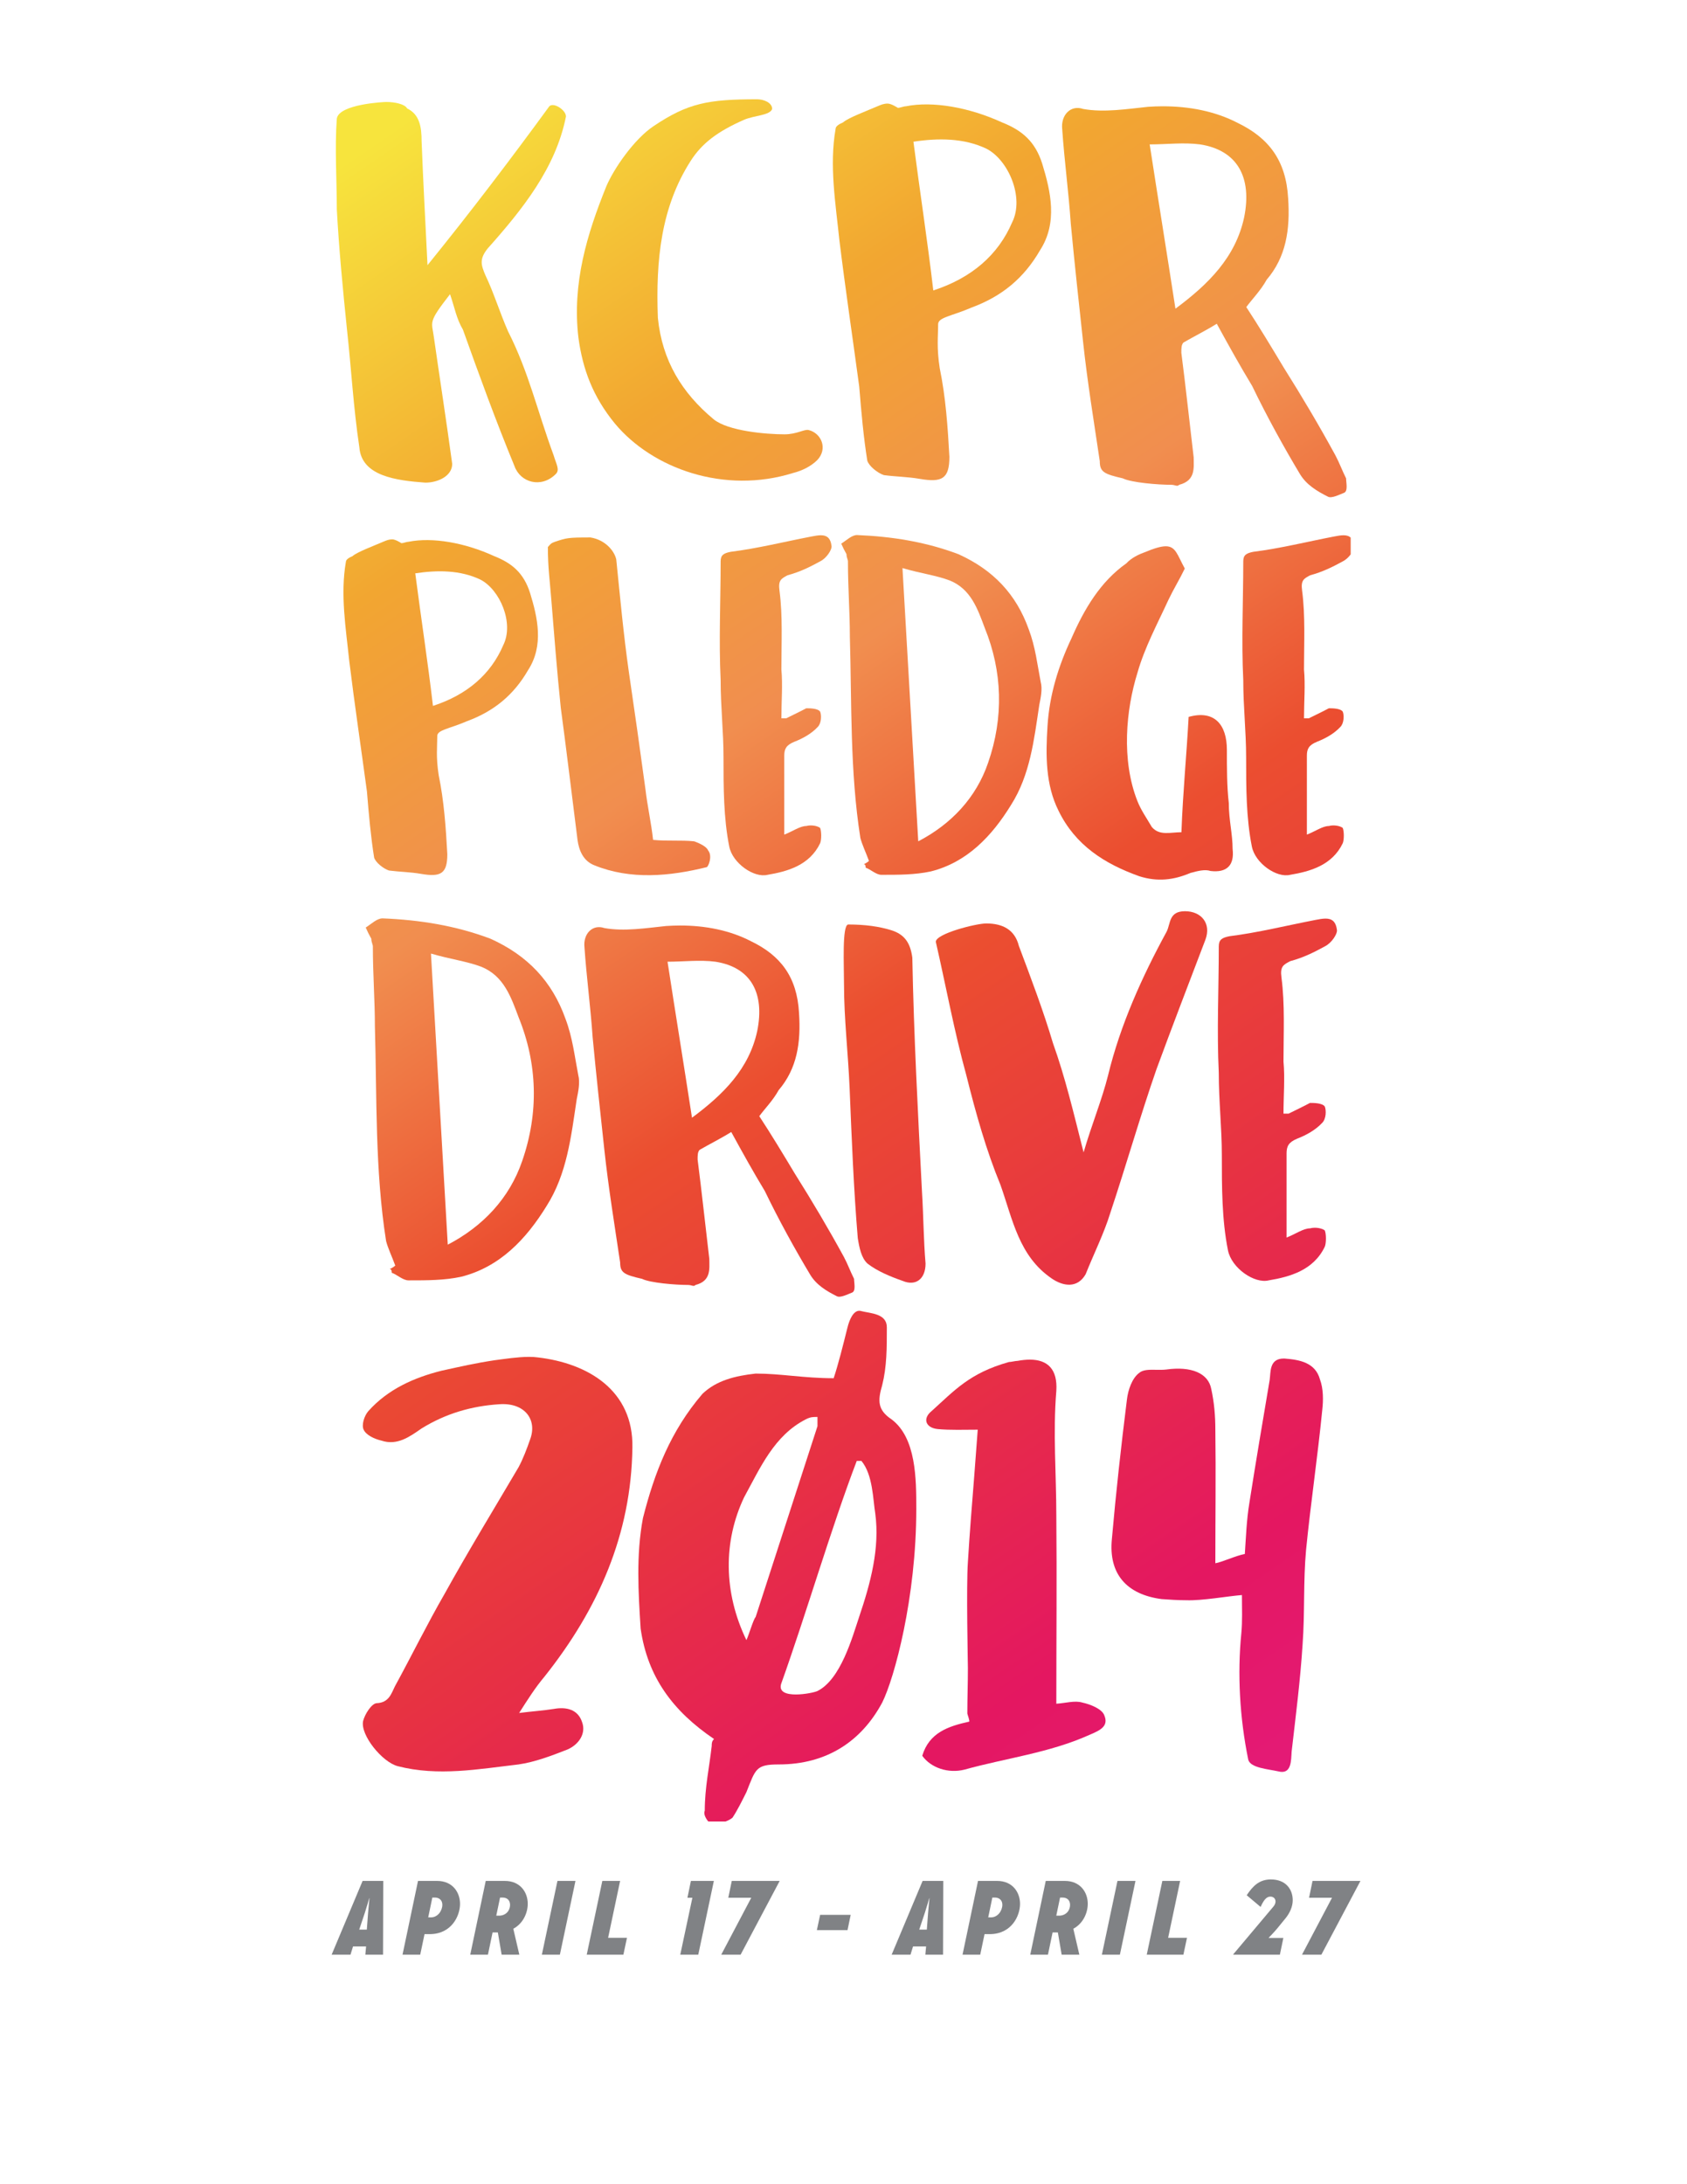 <?xml version="1.0" encoding="utf-8"?>
<!-- Generator: Adobe Illustrator 16.0.0, SVG Export Plug-In . SVG Version: 6.00 Build 0)  -->
<!DOCTYPE svg PUBLIC "-//W3C//DTD SVG 1.1//EN" "http://www.w3.org/Graphics/SVG/1.1/DTD/svg11.dtd">
<svg version="1.1" id="Layer_1" xmlns="http://www.w3.org/2000/svg" xmlns:xlink="http://www.w3.org/1999/xlink" x="0px" y="0px"
	 width="612px" height="792px" viewBox="0 0 612 792" enable-background="new 0 0 612 792" xml:space="preserve">
<g>
	<defs>
		<path id="SVGID_1_" d="M150.646,207.895c7.983-1.215,16.311-1.215,23.595,2.253c7.122,3.646,12.321,15.79,8.337,23.773
			c-4.515,10.589-13.19,18.049-25.511,22.041C155.16,239.65,152.729,224.031,150.646,207.895 M139.017,196.443
			c-2.776,1.215-9.714,3.815-11.105,5.207c-1.215,0.515-2.43,1.215-2.43,2.077c-2.078,11.805,0,24.125,1.215,35.923
			c1.914,15.613,4.337,31.925,6.421,47.368c0.692,8.506,1.392,16.313,2.607,23.949c0.516,1.738,3.292,3.992,5.376,4.684
			c3.992,0.523,7.637,0.523,11.628,1.215c7.115,1.215,9.545,0,9.545-7.114c-0.523-9.714-1.215-19.434-3.123-28.632
			c-1.045-6.768-0.522-10.237-0.522-14.229c0-2.254,4.337-2.6,10.759-5.376c9.89-3.645,17.004-9.545,22.211-18.565
			c5.722-8.853,3.469-18.919,0.692-27.941c-2.253-7.114-6.422-10.759-13.013-13.359c-10.589-4.861-22.387-6.945-31.062-5.207
			c-0.693,0-1.908,0.516-2.601,0.516c0,0-2.084-1.384-3.299-1.384C141.101,195.575,140.233,195.92,139.017,196.443"/>
	</defs>
	<clipPath id="SVGID_2_">
		<use xlink:href="#SVGID_1_"  overflow="visible"/>
	</clipPath>
	
		<linearGradient id="SVGID_3_" gradientUnits="userSpaceOnUse" x1="0" y1="791.922" x2="1" y2="791.922" gradientTransform="matrix(383.806 586.517 586.517 -383.806 -464416.219 304047.5)">
		<stop  offset="0" style="stop-color:#F7E43D"/>
		<stop  offset="0.194" style="stop-color:#F2A631"/>
		<stop  offset="0.355" style="stop-color:#F18E4F"/>
		<stop  offset="0.518" style="stop-color:#EB4E30"/>
		<stop  offset="0.693" style="stop-color:#E73143"/>
		<stop  offset="0.855" style="stop-color:#E41761"/>
		<stop  offset="1" style="stop-color:#E41B7E"/>
	</linearGradient>
	<polygon clip-path="url(#SVGID_2_)" fill="url(#SVGID_3_)" points="175.159,160.838 253.85,281.09 145.566,351.948 66.875,231.696 
			"/>
</g>
<g>
	<defs>
		<path id="SVGID_4_" d="M201.355,196.443c-1.385,0.516-1.385,0.516-2.6,1.907c0,7.461,0.692,11.975,1.215,18.743
			c1.039,12.666,2.077,26.202,3.469,39.562c2.084,15.443,3.991,31.578,6.068,47.891c0.523,3.821,2.085,7.636,6.076,9.198
			c13.19,5.375,27.418,3.991,40.777,0.692c0.522,0,2.26-3.992,0.522-6.069c-0.522-1.391-3.123-2.606-5.03-3.298
			c-4.86-0.523-9.544,0-14.927-0.523c-0.692-6.245-2.077-12.321-2.777-18.39c-1.907-14.058-3.991-28.809-6.067-42.861
			c-1.916-13.536-3.123-26.724-4.515-40.43c-0.693-3.13-3.991-7.121-9.368-7.983C206.039,194.882,205.523,195.052,201.355,196.443"
			/>
	</defs>
	<clipPath id="SVGID_5_">
		<use xlink:href="#SVGID_4_"  overflow="visible"/>
	</clipPath>
	
		<linearGradient id="SVGID_6_" gradientUnits="userSpaceOnUse" x1="0" y1="791.957" x2="1" y2="791.957" gradientTransform="matrix(383.806 586.517 586.517 -383.806 -464389.719 304030)">
		<stop  offset="0" style="stop-color:#F7E43D"/>
		<stop  offset="0.194" style="stop-color:#F2A631"/>
		<stop  offset="0.355" style="stop-color:#F18E4F"/>
		<stop  offset="0.518" style="stop-color:#EB4E30"/>
		<stop  offset="0.693" style="stop-color:#E73143"/>
		<stop  offset="0.855" style="stop-color:#E41761"/>
		<stop  offset="1" style="stop-color:#E41B7E"/>
	</linearGradient>
	<polygon clip-path="url(#SVGID_5_)" fill="url(#SVGID_6_)" points="240.671,167.453 315.543,281.87 216.704,346.548 
		141.832,232.131 	"/>
</g>
<g>
	<defs>
		<path id="SVGID_7_" d="M294.403,194.536c-9.891,1.907-19.611,4.337-29.326,5.552c-2.606,0.517-3.645,1.209-3.645,3.469
			c0,14.229-0.692,28.802,0,43.03c0,9.721,1.039,18.743,1.039,27.941c0,10.929,0,22.035,2.084,32.448
			c1.215,6.075,9.021,11.451,13.882,10.236c7.283-1.215,15.266-3.468,19.088-11.451c0.515-1.215,0.515-4.338,0-5.553
			c-0.869-0.692-3.122-1.215-5.037-0.692c-2.253,0-4.853,1.907-7.976,3.122v-28.633c0-2.43,0.693-3.815,3.638-5.03
			c3.122-1.215,6.253-2.953,8.506-5.383c1.384-1.385,1.384-4.338,0.869-5.553c-0.869-1.215-3.822-1.215-5.037-1.215
			c-2.253,1.215-4.853,2.43-7.283,3.645h-1.738c0-6.068,0.523-12.144,0-17.697c0-9.721,0.523-19.434-0.693-28.632
			c-0.522-3.815,0.693-4.337,2.946-5.552c4.515-1.216,7.983-2.947,11.805-5.031c2.43-1.214,4.161-4.168,4.161-5.383
			c-0.344-3.235-1.848-4.084-3.891-4.084C296.773,194.09,295.616,194.303,294.403,194.536"/>
	</defs>
	<clipPath id="SVGID_8_">
		<use xlink:href="#SVGID_7_"  overflow="visible"/>
	</clipPath>
	
		<linearGradient id="SVGID_9_" gradientUnits="userSpaceOnUse" x1="0" y1="791.922" x2="1" y2="791.922" gradientTransform="matrix(383.806 586.517 586.517 -383.806 -464331.719 303992.125)">
		<stop  offset="0" style="stop-color:#F7E43D"/>
		<stop  offset="0.194" style="stop-color:#F2A631"/>
		<stop  offset="0.355" style="stop-color:#F18E4F"/>
		<stop  offset="0.518" style="stop-color:#EB4E30"/>
		<stop  offset="0.693" style="stop-color:#E73143"/>
		<stop  offset="0.855" style="stop-color:#E41761"/>
		<stop  offset="1" style="stop-color:#E41B7E"/>
	</linearGradient>
	<polygon clip-path="url(#SVGID_8_)" fill="url(#SVGID_9_)" points="289.409,175.329 358.655,281.147 273.017,337.188 
		203.771,231.37 	"/>
</g>
<g>
	<defs>
		<path id="SVGID_10_" d="M327.394,205.987c6.414,1.908,12.145,2.601,17.175,4.508c7.637,3.122,10.066,10.244,12.666,17.181
			c6.423,15.789,6.945,32.447,1.216,48.935c-4.338,12.668-13.359,22.212-25.334,28.458L327.394,205.987z M305.183,197.136
			c0.515,1.214,1.215,2.599,1.908,3.814c0,1.215,0.517,1.915,0.517,2.607c0,9.544,0.698,18.389,0.698,27.241
			c0.692,24.119,0,48.936,3.814,73.055c0.692,2.6,1.908,5.03,3.123,8.329c0,0-0.517,0.523-1.907,1.215
			c0.692,0,0.692,0.692,0.692,1.215c1.914,0.692,3.82,2.6,5.729,2.6c6.422,0,12.145,0,17.873-1.215
			c13.19-3.292,22.212-12.837,29.149-24.119c6.943-10.929,8.329-23.595,10.244-36.262c0.515-2.607,1.207-5.729,0.515-8.329
			c-1.215-6.253-1.907-12.674-4.338-19.088c-4.515-12.667-12.835-21.519-25.509-27.249c-11.969-4.507-24.119-6.414-36.786-6.937
			C308.998,194.013,307.091,195.92,305.183,197.136"/>
	</defs>
	<clipPath id="SVGID_11_">
		<use xlink:href="#SVGID_10_"  overflow="visible"/>
	</clipPath>
	
		<linearGradient id="SVGID_12_" gradientUnits="userSpaceOnUse" x1="0" y1="791.933" x2="1" y2="791.933" gradientTransform="matrix(383.806 586.517 586.517 -383.806 -464294.719 303967.875)">
		<stop  offset="0" style="stop-color:#F7E43D"/>
		<stop  offset="0.194" style="stop-color:#F2A631"/>
		<stop  offset="0.355" style="stop-color:#F18E4F"/>
		<stop  offset="0.518" style="stop-color:#EB4E30"/>
		<stop  offset="0.693" style="stop-color:#E73143"/>
		<stop  offset="0.855" style="stop-color:#E41761"/>
		<stop  offset="1" style="stop-color:#E41B7E"/>
	</linearGradient>
	<polygon clip-path="url(#SVGID_11_)" fill="url(#SVGID_12_)" points="356.329,160.544 434.678,280.274 327.084,350.681 
		248.735,230.951 	"/>
</g>
<g>
	<defs>
		<path id="SVGID_13_" d="M415.235,200.258c-1.907,0.692-4.685,1.907-6.593,3.992c-9.374,6.59-15.272,16.489-19.957,27.241
			c-4.684,9.89-7.981,20.479-8.675,31.755c-0.7,10.759-0.7,21.342,3.991,30.716c6.069,12.491,16.658,19.259,29.326,23.773
			c6.59,2.084,12.49,1.384,18.564-1.215c2.601-0.693,5.206-1.385,7.291-0.693c5.898,0.693,8.676-2.083,7.977-7.983
			c0-5.383-1.385-10.582-1.385-16.658c-0.693-5.899-0.693-12.667-0.693-19.265c0-9.191-4.514-14.574-13.881-11.967
			c-0.7,13.359-2.085,27.24-2.607,41.815c-3.992,0-7.982,1.391-10.759-1.908c-1.908-3.298-3.815-5.899-5.207-9.367
			c-5.899-14.927-4.161-33.147,0-46.506c2.607-9.199,7.29-17.874,11.282-26.549c1.908-3.991,3.991-7.291,5.898-11.282
			c-2.719-4.962-3.26-8.074-6.896-8.074C421.211,198.083,418.831,198.765,415.235,200.258"/>
	</defs>
	<clipPath id="SVGID_14_">
		<use xlink:href="#SVGID_13_"  overflow="visible"/>
	</clipPath>
	
		<linearGradient id="SVGID_15_" gradientUnits="userSpaceOnUse" x1="0" y1="791.932" x2="1" y2="791.932" gradientTransform="matrix(383.806 586.517 586.517 -383.806 -464245.219 303935.375)">
		<stop  offset="0" style="stop-color:#F7E43D"/>
		<stop  offset="0.194" style="stop-color:#F2A631"/>
		<stop  offset="0.355" style="stop-color:#F18E4F"/>
		<stop  offset="0.518" style="stop-color:#EB4E30"/>
		<stop  offset="0.693" style="stop-color:#E73143"/>
		<stop  offset="0.855" style="stop-color:#E41761"/>
		<stop  offset="1" style="stop-color:#E41B7E"/>
	</linearGradient>
	<polygon clip-path="url(#SVGID_14_)" fill="url(#SVGID_15_)" points="427.307,166.676 503.636,283.319 399.863,351.227 
		323.534,234.583 	"/>
</g>
<g>
	<defs>
		<path id="SVGID_16_" d="M483.994,194.536c-9.891,1.907-19.611,4.337-29.325,5.552c-2.606,0.517-3.645,1.209-3.645,3.469
			c0,14.229-0.699,28.802,0,43.03c0,9.721,1.038,18.743,1.038,27.941c0,10.929,0,22.035,2.084,32.448
			c1.215,6.075,9.021,11.451,13.882,10.236c7.291-1.215,15.267-3.468,19.089-11.451c0.516-1.215,0.516-4.338,0-5.553
			c-0.87-0.692-3.123-1.215-5.037-0.692c-2.254,0-4.854,1.907-7.977,3.122v-28.633c0-2.43,0.692-3.815,3.639-5.03
			c3.13-1.215,6.252-2.953,8.505-5.383c1.386-1.385,1.386-4.338,0.87-5.553c-0.87-1.215-3.822-1.215-5.037-1.215
			c-2.254,1.215-4.854,2.43-7.284,3.645h-1.738c0-6.068,0.523-12.144,0-17.697c0-9.721,0.523-19.434-0.691-28.632
			c-0.523-3.815,0.691-4.337,2.953-5.552c4.507-1.216,7.976-2.947,11.798-5.031c1.155-0.576,2.15-1.547,2.879-2.536v-6.077
			c-0.678-0.637-1.574-0.854-2.609-0.854C486.365,194.09,485.207,194.303,483.994,194.536"/>
	</defs>
	<clipPath id="SVGID_17_">
		<use xlink:href="#SVGID_16_"  overflow="visible"/>
	</clipPath>
	
		<linearGradient id="SVGID_18_" gradientUnits="userSpaceOnUse" x1="0" y1="791.922" x2="1" y2="791.922" gradientTransform="matrix(383.806 586.517 586.517 -383.806 -464199.219 303905.25)">
		<stop  offset="0" style="stop-color:#F7E43D"/>
		<stop  offset="0.194" style="stop-color:#F2A631"/>
		<stop  offset="0.355" style="stop-color:#F18E4F"/>
		<stop  offset="0.518" style="stop-color:#EB4E30"/>
		<stop  offset="0.693" style="stop-color:#E73143"/>
		<stop  offset="0.855" style="stop-color:#E41761"/>
		<stop  offset="1" style="stop-color:#E41B7E"/>
	</linearGradient>
	<polygon clip-path="url(#SVGID_17_)" fill="url(#SVGID_18_)" points="478.102,175.914 546.965,281.147 462.22,336.604 
		393.356,231.37 	"/>
</g>
<g>
	<defs>
		<path id="SVGID_19_" d="M156.342,345.763c6.833,2.032,12.938,2.769,18.298,4.801c8.136,3.328,10.725,10.915,13.495,18.306
			c6.842,16.822,7.399,34.571,1.294,52.139c-4.621,13.496-14.233,23.664-26.991,30.318L156.342,345.763z M132.677,336.332
			c0.549,1.294,1.294,2.769,2.032,4.064c0,1.294,0.557,2.04,0.557,2.778c0,10.168,0.737,19.592,0.737,29.023
			c0.739,25.697,0,52.139,4.065,77.835c0.738,2.771,2.032,5.359,3.327,8.874c0,0-0.55,0.558-2.032,1.296
			c0.737,0,0.737,0.737,0.737,1.294c2.032,0.738,4.073,2.77,6.105,2.77c6.842,0,12.938,0,19.043-1.295
			c14.052-3.507,23.664-13.677,31.055-25.696c7.4-11.644,8.875-25.141,10.907-38.636c0.557-2.778,1.295-6.104,0.557-8.874
			c-1.295-6.661-2.032-13.504-4.621-20.338c-4.802-13.496-13.684-22.927-27.18-29.031c-12.75-4.802-25.697-6.834-39.192-7.391
			C136.742,333.005,134.709,335.037,132.677,336.332"/>
	</defs>
	<clipPath id="SVGID_20_">
		<use xlink:href="#SVGID_19_"  overflow="visible"/>
	</clipPath>
	
		<linearGradient id="SVGID_21_" gradientUnits="userSpaceOnUse" x1="0" y1="791.928" x2="1" y2="791.928" gradientTransform="matrix(383.806 586.517 586.517 -383.806 -464476.719 304087.25)">
		<stop  offset="0" style="stop-color:#F7E43D"/>
		<stop  offset="0.194" style="stop-color:#F2A631"/>
		<stop  offset="0.355" style="stop-color:#F18E4F"/>
		<stop  offset="0.518" style="stop-color:#EB4E30"/>
		<stop  offset="0.693" style="stop-color:#E73143"/>
		<stop  offset="0.855" style="stop-color:#E41761"/>
		<stop  offset="1" style="stop-color:#E41B7E"/>
	</linearGradient>
	<polygon clip-path="url(#SVGID_20_)" fill="url(#SVGID_21_)" points="187.17,297.346 270.646,424.911 156.012,499.926 
		72.536,372.36 	"/>
</g>
<g>
	<defs>
		<path id="SVGID_22_" d="M242.163,348.72c5.916,0,11.651-0.745,17.379,0c12.946,2.033,17.937,11.465,15.16,25.141
			c-2.959,13.683-12.202,22.927-23.665,31.432C248.079,386.061,245.121,367.944,242.163,348.72 M241.613,335.775
			c-7.211,0.745-15.167,2.039-22.369,0.745c-4.253-1.483-7.768,2.032-7.211,7.023c0.737,10.725,2.213,21.632,2.958,32.538
			c1.294,13.684,2.769,27.179,4.253,40.856c1.475,13.683,3.695,27.18,5.727,40.862c0,3.696,1.475,4.435,7.949,5.916
			c2.958,1.477,12.201,2.213,16.642,2.213c1.475,0,2.032,0.745,2.769,0c5.736-1.475,4.991-5.916,4.991-9.423
			c-1.475-12.389-2.77-24.591-4.246-36.054c0-1.483,0-2.777,0.738-3.515c3.508-2.032,7.949-4.254,11.464-6.467
			c4.252,7.762,7.949,14.414,12.201,21.444c4.99,10.349,10.906,21.076,16.454,30.319c2.22,3.694,5.915,5.915,9.612,7.768
			c1.294,0.737,4.064-0.746,5.546-1.295c1.478-0.558,0.738-3.515,0.738-4.991c-1.476-2.957-2.22-5.178-3.695-7.955
			c-5.548-10.169-11.464-20.149-17.749-30.13c-4.44-7.398-8.693-14.422-12.938-20.896c2.032-2.77,4.99-5.728,7.022-9.431
			c6.654-7.76,8.136-17.191,7.391-28.098c-0.737-12.938-6.653-20.706-17.372-25.885c-7.772-4.033-16.713-5.725-25.729-5.725
			C245.044,335.596,243.326,335.657,241.613,335.775"/>
	</defs>
	<clipPath id="SVGID_23_">
		<use xlink:href="#SVGID_22_"  overflow="visible"/>
	</clipPath>
	
		<linearGradient id="SVGID_24_" gradientUnits="userSpaceOnUse" x1="0" y1="791.924" x2="1" y2="791.924" gradientTransform="matrix(383.806 586.517 586.517 -383.806 -464414.219 304046)">
		<stop  offset="0" style="stop-color:#F7E43D"/>
		<stop  offset="0.194" style="stop-color:#F2A631"/>
		<stop  offset="0.355" style="stop-color:#F18E4F"/>
		<stop  offset="0.518" style="stop-color:#EB4E30"/>
		<stop  offset="0.693" style="stop-color:#E73143"/>
		<stop  offset="0.855" style="stop-color:#E41761"/>
		<stop  offset="1" style="stop-color:#E41B7E"/>
	</linearGradient>
	<polygon clip-path="url(#SVGID_23_)" fill="url(#SVGID_24_)" points="280.857,289.635 372.744,430.052 241.187,516.142 
		149.3,375.724 	"/>
</g>
<g>
	<defs>
		<path id="SVGID_25_" d="M306.186,357.038c0,12.2,1.483,24.771,2.033,37.529c0.745,18.305,1.483,36.792,2.958,54.359
			c0.558,3.508,1.294,7.211,3.516,9.243c3.515,2.771,8.505,4.802,12.758,6.285c4.809,2.032,8.316-0.738,8.316-6.285
			c-0.737-8.694-0.737-17.011-1.295-26.073c-1.475-28.467-2.958-56.572-3.507-84.858c-0.745-5.548-2.958-8.505-7.768-9.981
			c-4.252-1.294-9.243-2.032-15.528-2.032C305.449,335.594,306.186,350.015,306.186,357.038"/>
	</defs>
	<clipPath id="SVGID_26_">
		<use xlink:href="#SVGID_25_"  overflow="visible"/>
	</clipPath>
	
		<linearGradient id="SVGID_27_" gradientUnits="userSpaceOnUse" x1="0" y1="791.938" x2="1" y2="791.938" gradientTransform="matrix(383.806 586.517 586.517 -383.806 -464379.719 304023.375)">
		<stop  offset="0" style="stop-color:#F7E43D"/>
		<stop  offset="0.194" style="stop-color:#F2A631"/>
		<stop  offset="0.355" style="stop-color:#F18E4F"/>
		<stop  offset="0.518" style="stop-color:#EB4E30"/>
		<stop  offset="0.693" style="stop-color:#E73143"/>
		<stop  offset="0.855" style="stop-color:#E41761"/>
		<stop  offset="1" style="stop-color:#E41B7E"/>
	</linearGradient>
	<polygon clip-path="url(#SVGID_26_)" fill="url(#SVGID_27_)" points="326.677,321.334 395.908,427.131 314.539,480.377 
		245.308,374.581 	"/>
</g>
<g>
	<defs>
		<path id="SVGID_28_" d="M423.229,337.814c-8.873,16.266-16.821,33.826-21.256,52.132c-2.22,8.875-5.915,17.749-8.874,27.917
			c-3.694-14.604-6.661-27.18-11.094-39.562c-3.515-11.833-7.949-23.484-12.389-35.316c-1.476-5.917-5.917-8.137-11.833-8.137
			c-3.695,0-18.298,3.703-18.298,6.661c3.695,16.085,6.653,32.351,11.087,48.436c3.516,14.052,7.211,27.179,12.39,39.75
			c4.44,12.568,6.654,25.696,18.486,33.833c4.252,2.958,9.431,3.695,12.389-1.476c2.958-7.398,6.654-14.798,8.874-22.001
			c5.916-17.749,10.906-35.316,16.823-52.327c5.916-16.085,11.832-31.425,17.748-46.96c2.22-5.916-1.476-10.35-7.393-10.35
			C423.975,330.415,424.713,334.849,423.229,337.814"/>
	</defs>
	<clipPath id="SVGID_29_">
		<use xlink:href="#SVGID_28_"  overflow="visible"/>
	</clipPath>
	
		<linearGradient id="SVGID_30_" gradientUnits="userSpaceOnUse" x1="0" y1="791.886" x2="1" y2="791.886" gradientTransform="matrix(383.806 586.517 586.517 -383.806 -464299.719 303971.25)">
		<stop  offset="0" style="stop-color:#F7E43D"/>
		<stop  offset="0.194" style="stop-color:#F2A631"/>
		<stop  offset="0.355" style="stop-color:#F18E4F"/>
		<stop  offset="0.518" style="stop-color:#EB4E30"/>
		<stop  offset="0.693" style="stop-color:#E73143"/>
		<stop  offset="0.855" style="stop-color:#E41761"/>
		<stop  offset="1" style="stop-color:#E41B7E"/>
	</linearGradient>
	<polygon clip-path="url(#SVGID_29_)" fill="url(#SVGID_30_)" points="409.515,284.589 502.186,426.205 369.473,513.05 
		276.802,371.434 	"/>
</g>
<g>
	<defs>
		<path id="SVGID_31_" d="M477.273,333.562c-10.538,2.032-20.896,4.621-31.245,5.915c-2.777,0.55-3.884,1.288-3.884,3.697
			c0,15.158-0.744,30.687,0,45.846c0,10.357,1.106,19.969,1.106,29.768c0,11.644,0,23.476,2.22,34.572
			c1.295,6.473,9.612,12.199,14.791,10.905c7.769-1.295,16.266-3.695,20.337-12.2c0.551-1.296,0.551-4.622,0-5.916
			c-0.925-0.738-3.325-1.296-5.366-0.738c-2.401,0-5.17,2.032-8.497,3.327v-30.506c0-2.59,0.737-4.065,3.876-5.36
			c3.334-1.295,6.662-3.146,9.062-5.735c1.476-1.476,1.476-4.622,0.925-5.916c-0.925-1.295-4.071-1.295-5.366-1.295
			c-2.401,1.295-5.17,2.589-7.76,3.884h-1.853c0-6.465,0.557-12.938,0-18.854c0-10.357,0.557-20.706-0.737-30.506
			c-0.557-4.065,0.737-4.622,3.147-5.917c4.801-1.294,8.497-3.138,12.568-5.358c2.589-1.295,4.435-4.441,4.435-5.736
			c-0.367-3.446-1.969-4.352-4.146-4.352C479.798,333.086,478.566,333.313,477.273,333.562"/>
	</defs>
	<clipPath id="SVGID_32_">
		<use xlink:href="#SVGID_31_"  overflow="visible"/>
	</clipPath>
	
		<linearGradient id="SVGID_33_" gradientUnits="userSpaceOnUse" x1="0" y1="791.918" x2="1" y2="791.918" gradientTransform="matrix(383.806 586.517 586.517 -383.806 -464267.219 303949.875)">
		<stop  offset="0" style="stop-color:#F7E43D"/>
		<stop  offset="0.194" style="stop-color:#F2A631"/>
		<stop  offset="0.355" style="stop-color:#F18E4F"/>
		<stop  offset="0.518" style="stop-color:#EB4E30"/>
		<stop  offset="0.693" style="stop-color:#E73143"/>
		<stop  offset="0.855" style="stop-color:#E41761"/>
		<stop  offset="1" style="stop-color:#E41B7E"/>
	</linearGradient>
	<polygon clip-path="url(#SVGID_32_)" fill="url(#SVGID_33_)" points="471.95,313.094 545.73,425.841 454.482,485.552 
		380.703,372.805 	"/>
</g>
<g>
	<defs>
		<path id="SVGID_34_" d="M179.313,493.245c-6.922,1.049-12.377,2.304-19.085,3.772c-10.064,2.518-19.496,6.708-26.623,14.682
			c-1.468,1.673-2.518,5.026-1.682,6.709c0.845,1.886,3.773,3.354,6.504,3.977c5.659,1.896,10.269-1.468,14.469-4.395
			c8.8-5.454,18.24-8.178,28.304-8.811c9.013-0.631,13.836,5.455,11.105,12.787c-1.255,3.568-2.51,6.922-4.192,10.064
			c-9.013,15.304-18.24,30.402-26.836,45.921c-6.291,10.9-11.949,22.433-18.027,33.546c-1.263,2.509-2.099,5.863-6.504,6.077
			c-1.886,0-4.396,3.978-5.027,6.496c-1.051,5.035,6.913,14.886,12.581,16.354c14.672,3.773,29.346,1.05,43.813-0.632
			c5.873-0.836,11.951-3.141,17.823-5.445c4.191-1.886,6.709-5.873,5.241-9.859c-1.468-4.608-5.659-5.659-10.277-4.822
			c-3.978,0.632-7.75,0.845-12.573,1.468c3.354-5.241,5.864-9.219,9.219-13.205c19.503-24.53,31.454-51.571,31.871-83.025
			c0.419-20.75-16.14-30.609-34.381-32.708c-0.948-0.135-1.993-0.191-3.098-0.191C187.909,492.004,183.091,492.755,179.313,493.245"
			/>
	</defs>
	<clipPath id="SVGID_35_">
		<use xlink:href="#SVGID_34_"  overflow="visible"/>
	</clipPath>
	
		<linearGradient id="SVGID_36_" gradientUnits="userSpaceOnUse" x1="0" y1="791.887" x2="1" y2="791.887" gradientTransform="matrix(383.806 586.517 586.517 -383.806 -464524.219 304118.125)">
		<stop  offset="0" style="stop-color:#F7E43D"/>
		<stop  offset="0.194" style="stop-color:#F2A631"/>
		<stop  offset="0.355" style="stop-color:#F18E4F"/>
		<stop  offset="0.518" style="stop-color:#EB4E30"/>
		<stop  offset="0.693" style="stop-color:#E73143"/>
		<stop  offset="0.855" style="stop-color:#E41761"/>
		<stop  offset="1" style="stop-color:#E41B7E"/>
	</linearGradient>
	<polygon clip-path="url(#SVGID_35_)" fill="url(#SVGID_36_)" points="200.103,446.567 299.568,598.566 160.401,689.635 
		60.936,537.636 	"/>
</g>
<g>
	<defs>
		<path id="SVGID_37_" d="M283.354,610.653c9.014-25.155,18.241-56.814,27.458-80.928h1.683c4.19,5.036,4.19,14.05,5.028,19.077
			c1.681,12.582-1.674,25.163-5.865,37.532c-2.519,7.545-6.708,22.646-15.099,26.836c-0.837,0.418-4.559,1.256-7.861,1.256
			C285.396,614.427,282.514,613.589,283.354,610.653 M269.936,542.939c5.865-10.695,10.9-22.44,22.432-28.305
			c1.673-0.845,2.518-0.845,4.191-0.845v3.354l-22.432,69.19c-0.837,0.836-2.518,6.708-3.354,8.381
			C262.382,577.32,262.382,558.867,269.936,542.939 M307.459,481.295c-1.673,6.708-3.354,13.418-5.028,18.453
			c-10.899,0-19.077-1.681-28.304-1.681c-7.545,0.837-14.254,2.518-19.29,7.341c-11.532,13.418-17.396,28.509-21.596,45.077
			c-2.509,13.418-1.673,26.835-0.836,40.04c2.518,17.609,11.745,29.985,26.631,40.05c-0.845,0.836-0.845,1.672-0.845,2.509
			c-0.836,7.554-2.518,15.1-2.518,23.482c-0.554,1.112,0.363,2.865,1.288,3.923h6.235c1.003-0.366,1.9-0.839,2.549-1.405
			c1.673-2.518,3.346-5.873,5.028-9.227c3.354-8.383,3.354-10.064,11.736-10.064c17.404,0,29.986-8.382,37.532-22.432
			c4.404-8.801,12.368-37.949,12.368-70.23c0-10.696,0-25.787-9.015-32.496c-5.026-3.354-5.026-6.709-3.354-12.376
			c1.681-6.71,1.681-13.419,1.681-20.964c0-5.028-5.872-5.028-9.227-5.873c-0.265-0.088-0.521-0.129-0.768-0.129
			C309.634,475.293,308.215,478.294,307.459,481.295"/>
	</defs>
	<clipPath id="SVGID_38_">
		<use xlink:href="#SVGID_37_"  overflow="visible"/>
	</clipPath>
	
		<linearGradient id="SVGID_39_" gradientUnits="userSpaceOnUse" x1="0" y1="791.877" x2="1" y2="791.877" gradientTransform="matrix(383.806 586.517 586.517 -383.806 -464447.219 304067.75)">
		<stop  offset="0" style="stop-color:#F7E43D"/>
		<stop  offset="0.194" style="stop-color:#F2A631"/>
		<stop  offset="0.355" style="stop-color:#F18E4F"/>
		<stop  offset="0.518" style="stop-color:#EB4E30"/>
		<stop  offset="0.693" style="stop-color:#E73143"/>
		<stop  offset="0.855" style="stop-color:#E41761"/>
		<stop  offset="1" style="stop-color:#E41B7E"/>
	</linearGradient>
	<polygon clip-path="url(#SVGID_38_)" fill="url(#SVGID_39_)" points="301.924,428.706 417.263,604.963 261.217,707.075 
		145.878,530.819 	"/>
</g>
<g>
	<defs>
		<path id="SVGID_40_" d="M373.575,493.011c-1.358,0-2.834,0.153-4.412,0.447c-0.845,0-2.313,0.418-3.149,0.418
			c-14.255,3.987-19.709,10.277-28.091,17.823c-3.354,2.723-2.1,6.077,2.304,6.496c4.61,0.417,9.433,0.213,14.469,0.213
			l-1.264,16.772c-0.836,10.481-1.673,20.749-2.305,31.239c-0.623,8.596,0,36.9,0,38.573c0,5.455-0.204,10.899-0.204,16.354
			c0,0.206,1.049,2.938,0.622,2.938c-7.545,1.673-14.459,3.977-16.977,12.368c3.142,4.404,9.432,6.496,15.304,5.026
			c15.092-4.189,30.823-6.076,45.282-12.572c3.985-1.682,7.127-3.149,5.455-7.128c-0.837-2.312-5.037-3.985-7.965-4.617
			c-2.731-0.836-6.086,0.214-9.44,0.419c0-23.27,0.214-45.7,0-68.132c0-15.1-1.255-30.19,0-45.29
			c0.521-7.954-3.237-11.348-9.627-11.348C373.576,493.011,373.576,493.011,373.575,493.011"/>
	</defs>
	<clipPath id="SVGID_41_">
		<use xlink:href="#SVGID_40_"  overflow="visible"/>
	</clipPath>
	
		<linearGradient id="SVGID_42_" gradientUnits="userSpaceOnUse" x1="0" y1="791.92" x2="1" y2="791.92" gradientTransform="matrix(383.806 586.517 586.517 -383.806 -464412.219 304044.75)">
		<stop  offset="0" style="stop-color:#F7E43D"/>
		<stop  offset="0.194" style="stop-color:#F2A631"/>
		<stop  offset="0.355" style="stop-color:#F18E4F"/>
		<stop  offset="0.518" style="stop-color:#EB4E30"/>
		<stop  offset="0.693" style="stop-color:#E73143"/>
		<stop  offset="0.855" style="stop-color:#E41761"/>
		<stop  offset="1" style="stop-color:#E41B7E"/>
	</linearGradient>
	<polygon clip-path="url(#SVGID_41_)" fill="url(#SVGID_42_)" points="381.979,461.986 471.071,598.133 354.87,674.173 
		265.778,538.026 	"/>
</g>
<g>
	<defs>
		<path id="SVGID_43_" d="M460.606,500.372c-2.52,14.886-5.037,29.771-7.342,44.454c-1.05,6.291-1.255,12.573-1.673,18.659
			c-3.354,0.622-8.177,2.935-10.695,3.354c0-16.567,0.214-32.504,0-48.431c0-5.036-0.418-9.859-1.468-14.683
			c-1.05-5.862-7.341-8.381-16.354-7.127c-1.186,0.141-2.44,0.117-3.665,0.097c-2.456-0.045-4.791-0.09-6.187,1.168
			c-2.518,1.885-3.985,6.077-4.403,9.636c-2.101,16.782-3.987,33.758-5.454,50.532c-1.255,12.581,5.24,20.126,18.036,21.808
			c2.935,0.205,5.872,0.418,9.013,0.418c5.659,0.205,14.886-1.468,20.127-1.886c0,5.027,0.205,9.432-0.214,13.836
			c-1.467,14.673-0.622,30.609,2.519,45.914c0.836,2.936,7.127,3.354,10.9,4.189c4.823,1.265,4.618-3.977,4.823-7.127
			c1.468-12.785,3.148-25.785,3.985-39c0.836-11.317,0.213-22.849,1.254-34.167c1.683-16.986,4.2-33.759,5.873-50.735
			c0.418-3.569,0.418-7.76-0.837-11.114c-1.681-6.086-7.341-7.127-12.786-7.546c-0.116-0.004-0.231-0.006-0.343-0.006
			C460.418,492.615,461.015,497.505,460.606,500.372"/>
	</defs>
	<clipPath id="SVGID_44_">
		<use xlink:href="#SVGID_43_"  overflow="visible"/>
	</clipPath>
	
		<linearGradient id="SVGID_45_" gradientUnits="userSpaceOnUse" x1="0" y1="791.895" x2="1" y2="791.895" gradientTransform="matrix(383.806 586.517 586.517 -383.806 -464346.719 304001.75)">
		<stop  offset="0" style="stop-color:#F7E43D"/>
		<stop  offset="0.194" style="stop-color:#F2A631"/>
		<stop  offset="0.355" style="stop-color:#F18E4F"/>
		<stop  offset="0.518" style="stop-color:#EB4E30"/>
		<stop  offset="0.693" style="stop-color:#E73143"/>
		<stop  offset="0.855" style="stop-color:#E41761"/>
		<stop  offset="1" style="stop-color:#E41B7E"/>
	</linearGradient>
	<polygon clip-path="url(#SVGID_44_)" fill="url(#SVGID_45_)" points="456.718,456.882 549.268,598.313 425.494,679.309 
		332.944,537.877 	"/>
</g>
<g>
	<defs>
		<path id="SVGID_46_" d="M122.188,43.015c-0.785,10.51,0,22.383,0,32.902c0.776,14.212,2.14,28.614,3.693,43.61
			c1.562,14.211,2.338,28.423,4.479,42.635c0.784,10.51,13.434,12.072,23.952,12.848c4.471,0,9.734-2.338,9.734-6.816
			c-2.14-15.765-4.479-30.761-6.619-45.75c-0.784-6.032-2.338-5.255,5.834-15.765c1.561,4.477,2.338,8.956,4.677,12.848
			c5.841,16.351,11.873,32.902,18.69,49.452c2.14,6.031,9.733,8.172,14.988,2.917c1.562-1.554,0.198-3.504-0.777-6.817
			c-6.031-16.352-8.956-29.977-16.55-44.973c-2.917-6.619-5.255-14.212-8.172-20.244c-1.561-3.701-2.338-5.842,0.777-9.733
			c12.65-14.212,24.722-29.209,28.424-47.899c0-2.33-4.479-5.255-6.032-3.694c-14.22,19.467-28.432,38.158-44.197,57.625
			c-0.777-15.766-1.561-29.978-2.139-44.974c0-5.255-0.785-9.734-5.264-11.874c-0.776-1.562-4.47-2.338-7.593-2.338
			C139.316,36.975,122.964,37.751,122.188,43.015"/>
	</defs>
	<clipPath id="SVGID_47_">
		<use xlink:href="#SVGID_46_"  overflow="visible"/>
	</clipPath>
	
		<linearGradient id="SVGID_48_" gradientUnits="userSpaceOnUse" x1="0" y1="791.893" x2="1" y2="791.893" gradientTransform="matrix(383.806 586.517 586.517 -383.806 -464328.719 303990)">
		<stop  offset="0" style="stop-color:#F7E43D"/>
		<stop  offset="0.194" style="stop-color:#F2A631"/>
		<stop  offset="0.355" style="stop-color:#F18E4F"/>
		<stop  offset="0.518" style="stop-color:#EB4E30"/>
		<stop  offset="0.693" style="stop-color:#E73143"/>
		<stop  offset="0.855" style="stop-color:#E41761"/>
		<stop  offset="1" style="stop-color:#E41B7E"/>
	</linearGradient>
	<polygon clip-path="url(#SVGID_47_)" fill="url(#SVGID_48_)" points="180.158,-1.473 269.544,135.123 146.563,215.599 
		57.177,79.003 	"/>
</g>
<g>
	<defs>
		<path id="SVGID_49_" d="M237.094,45.742c-7.006,4.668-14.41,15.376-17.129,21.805c-7.014,17.327-12.459,35.232-10.129,54.897
			c1.561,11.485,5.255,21.417,13.245,31.15c13.625,16.352,39.71,25.697,64.63,17.914c3.116-0.777,6.429-2.339,8.767-4.677
			c3.892-4.082,1.553-9.733-3.115-10.899c-1.561-0.389-4.288,1.554-8.767,1.554c-6.618,0-20.442-1.166-25.697-5.445
			c-11.484-9.544-18.69-21.227-20.243-36.802c-0.785-21.021,1.165-40.107,11.873-56.847c4.09-6.421,9.734-10.709,19.467-14.989
			c3.702-1.561,9.345-1.561,10.122-3.892c0-2.338-3.115-3.511-5.445-3.511C256.95,36,249.555,37.364,237.094,45.742"/>
	</defs>
	<clipPath id="SVGID_50_">
		<use xlink:href="#SVGID_49_"  overflow="visible"/>
	</clipPath>
	
		<linearGradient id="SVGID_51_" gradientUnits="userSpaceOnUse" x1="0" y1="791.908" x2="1" y2="791.908" gradientTransform="matrix(383.806 586.517 586.517 -383.806 -464274.719 303954.875)">
		<stop  offset="0" style="stop-color:#F7E43D"/>
		<stop  offset="0.194" style="stop-color:#F2A631"/>
		<stop  offset="0.355" style="stop-color:#F18E4F"/>
		<stop  offset="0.518" style="stop-color:#EB4E30"/>
		<stop  offset="0.693" style="stop-color:#E73143"/>
		<stop  offset="0.855" style="stop-color:#E41761"/>
		<stop  offset="1" style="stop-color:#E41B7E"/>
	</linearGradient>
	<polygon clip-path="url(#SVGID_50_)" fill="url(#SVGID_51_)" points="272.527,-6.548 366.023,136.329 235.349,221.84 
		141.853,78.962 	"/>
</g>
<g>
	<defs>
		<path id="SVGID_52_" d="M331.369,51.385c8.957-1.364,18.302-1.364,26.474,2.529c7.99,4.089,13.824,17.714,9.354,26.671
			c-5.065,11.882-14.798,20.252-28.621,24.73C336.434,87.014,333.707,69.488,331.369,51.385 M318.323,38.536
			c-3.115,1.364-10.899,4.281-12.461,5.842c-1.363,0.579-2.726,1.364-2.726,2.33c-2.33,13.245,0,27.069,1.363,40.306
			c2.148,17.517,4.867,35.818,7.205,53.145c0.777,9.543,1.562,18.302,2.925,26.87c0.579,1.95,3.694,4.479,6.032,5.255
			c4.478,0.587,8.567,0.587,13.046,1.364c7.982,1.362,10.709,0,10.709-7.982c-0.586-10.899-1.363-21.805-3.503-32.126
			c-1.174-7.593-0.587-11.485-0.587-15.963c0-2.528,4.866-2.917,12.072-6.032c11.097-4.089,19.077-10.708,24.92-20.83
			c6.42-9.932,3.891-21.227,0.775-31.348c-2.527-7.982-7.204-12.072-14.599-14.989c-11.882-5.453-25.118-7.791-34.853-5.842
			c-0.777,0-2.14,0.579-2.917,0.579c0,0-2.338-1.553-3.7-1.553C320.661,37.562,319.686,37.949,318.323,38.536"/>
	</defs>
	<clipPath id="SVGID_53_">
		<use xlink:href="#SVGID_52_"  overflow="visible"/>
	</clipPath>
	
		<linearGradient id="SVGID_54_" gradientUnits="userSpaceOnUse" x1="0" y1="791.914" x2="1" y2="791.914" gradientTransform="matrix(383.806 586.517 586.517 -383.806 -464214.719 303915.375)">
		<stop  offset="0" style="stop-color:#F7E43D"/>
		<stop  offset="0.194" style="stop-color:#F2A631"/>
		<stop  offset="0.355" style="stop-color:#F18E4F"/>
		<stop  offset="0.518" style="stop-color:#EB4E30"/>
		<stop  offset="0.693" style="stop-color:#E73143"/>
		<stop  offset="0.855" style="stop-color:#E41761"/>
		<stop  offset="1" style="stop-color:#E41B7E"/>
	</linearGradient>
	<polygon clip-path="url(#SVGID_53_)" fill="url(#SVGID_54_)" points="358.873,-1.411 447.161,133.507 325.671,213.008 
		237.383,78.09 	"/>
</g>
<g>
	<defs>
		<path id="SVGID_55_" d="M417.076,52.36c6.229,0,12.27-0.785,18.302,0c13.633,2.14,18.888,12.072,15.963,26.474
			c-3.115,14.41-12.848,24.143-24.92,33.1C423.306,91.682,420.191,72.603,417.076,52.36 M421.915,38.538
			c-1.805,0-3.615,0.064-5.418,0.188c-7.593,0.785-15.963,2.148-23.556,0.785c-4.479-1.562-8.181,2.14-7.594,7.396
			c0.776,11.295,2.33,22.781,3.114,34.266c1.363,14.41,2.917,28.622,4.479,43.023c1.553,14.41,3.891,28.622,6.031,43.032
			c0,3.892,1.562,4.669,8.37,6.23c3.115,1.553,12.849,2.331,17.524,2.331c1.554,0,2.141,0.784,2.917,0
			c6.04-1.554,5.255-6.231,5.255-9.924c-1.553-13.047-2.916-25.896-4.479-37.967c0-1.561,0-2.925,0.785-3.702
			c3.693-2.14,8.37-4.478,12.072-6.808c4.479,8.172,8.37,15.178,12.848,22.582c5.256,10.898,11.485,22.193,17.327,31.927
			c2.338,3.892,6.23,6.229,10.121,8.18c1.364,0.776,4.281-0.785,5.842-1.364c1.554-0.587,0.777-3.702,0.777-5.255
			c-1.554-3.115-2.338-5.453-3.892-8.378c-5.843-10.708-12.071-21.218-18.69-31.729c-4.677-7.791-9.147-15.186-13.625-22.003
			c2.14-2.917,5.255-6.032,7.396-9.931c7.007-8.172,8.567-18.104,7.782-29.59c-0.775-13.625-7.006-21.805-18.293-27.258
			c-8.183-4.248-17.596-6.03-27.089-6.03C421.919,38.538,421.917,38.538,421.915,38.538"/>
	</defs>
	<clipPath id="SVGID_56_">
		<use xlink:href="#SVGID_55_"  overflow="visible"/>
	</clipPath>
	
		<linearGradient id="SVGID_57_" gradientUnits="userSpaceOnUse" x1="0" y1="791.92" x2="1" y2="791.92" gradientTransform="matrix(383.806 586.517 586.517 -383.806 -464154.219 303875.75)">
		<stop  offset="0" style="stop-color:#F7E43D"/>
		<stop  offset="0.194" style="stop-color:#F2A631"/>
		<stop  offset="0.355" style="stop-color:#F18E4F"/>
		<stop  offset="0.518" style="stop-color:#EB4E30"/>
		<stop  offset="0.693" style="stop-color:#E73143"/>
		<stop  offset="0.855" style="stop-color:#E41761"/>
		<stop  offset="1" style="stop-color:#E41B7E"/>
	</linearGradient>
	<polygon clip-path="url(#SVGID_56_)" fill="url(#SVGID_57_)" points="457.823,-9.861 554.584,138.006 416.047,228.662 
		319.285,80.795 	"/>
</g>
<g>
	<defs>
		<rect id="SVGID_58_" width="612" height="792"/>
	</defs>
	<clipPath id="SVGID_59_">
		<use xlink:href="#SVGID_58_"  overflow="visible"/>
	</clipPath>
	<path clip-path="url(#SVGID_59_)" fill="#808285" d="M479.361,708.773l14.176-26.747h-17.385l-1.261,6.114h8.329l-10.889,20.633
		H479.361z M464.308,708.773l1.261-6.074h-5.311v-0.077c0,0,1.948-1.948,3.247-3.554l2.903-3.554
		c1.452-1.796,2.561-4.126,2.561-6.495c0-3.82-2.407-7.527-7.947-7.527c-4.203,0-6.534,2.406-8.75,5.731l5.043,4.241
		c0.994-2.216,2.026-3.745,3.517-3.745c1.909,0,2.521,1.949,1.146,3.592l-14.596,17.348v0.114H464.308z M429.308,708.773
		l1.299-6.113h-6.84l4.356-20.634h-6.457l-5.655,26.747H429.308z M406.268,708.773l5.655-26.747h-6.534l-5.655,26.747H406.268z
		 M383.189,694.636l1.375-6.572h0.955c1.491,0,2.675,0.879,2.675,2.676c0,2.062-1.527,3.896-4.012,3.896H383.189z M391.558,708.773
		l-2.178-9.36h-0.077c3.783-1.987,5.311-5.999,5.311-9.095c0-4.127-2.674-8.292-8.329-8.292h-6.916l-5.616,26.747h6.419l1.681-8.062
		h1.873h0.038l1.375,8.062H391.558z M358.507,695.248l1.489-7.185h0.955c1.49,0,2.676,0.917,2.676,2.6
		c0,2.178-1.644,4.585-4.127,4.585H358.507z M355.603,708.773l1.566-7.45h1.873c7.984,0,11.004-6.688,11.004-10.967
		c0-4.165-2.675-8.33-8.33-8.33H354.8l-5.616,26.747H355.603z M336.23,699.68h-2.751l2.063-6.189
		c0.726-2.217,1.566-5.196,1.566-5.196h0.076c0,0-0.306,2.979-0.497,5.311L336.23,699.68z M342.114,708.773l0.076-26.747h-7.489
		l-11.232,26.747h6.839l0.917-2.979h4.738l-0.268,2.979H342.114z M307.459,699.871l1.146-5.54h-11.081l-1.184,5.54H307.459z
		 M268.677,708.773l14.175-26.747h-17.385l-1.261,6.114h8.33l-10.89,20.633H268.677z M253.316,708.773l5.655-26.747h-8.33
		l-1.261,6.114h1.796l-4.394,20.633H253.316z M226.149,708.773l1.299-6.113h-6.84l4.356-20.634h-6.457l-5.655,26.747H226.149z
		 M203.109,708.773l5.655-26.747h-6.534l-5.655,26.747H203.109z M180.032,694.636l1.375-6.572h0.955
		c1.491,0,2.675,0.879,2.675,2.676c0,2.062-1.528,3.896-4.012,3.896H180.032z M188.399,708.773l-2.178-9.36h-0.077
		c3.783-1.987,5.311-5.999,5.311-9.095c0-4.127-2.674-8.292-8.329-8.292h-6.916l-5.617,26.747h6.419l1.681-8.062h1.873h0.038
		l1.375,8.062H188.399z M155.349,695.248l1.49-7.185h0.955c1.49,0,2.675,0.917,2.675,2.6c0,2.178-1.643,4.585-4.127,4.585H155.349z
		 M152.445,708.773l1.566-7.45h1.873c7.985,0,11.004-6.688,11.004-10.967c0-4.165-2.675-8.33-8.33-8.33h-6.916l-5.617,26.747
		H152.445z M133.073,699.68h-2.751l2.063-6.189c0.726-2.217,1.567-5.196,1.567-5.196h0.076c0,0-0.306,2.979-0.497,5.311
		L133.073,699.68z M138.957,708.773l0.076-26.747h-7.489l-11.233,26.747h6.839l0.917-2.979h4.738l-0.267,2.979H138.957z"/>
</g>
</svg>
